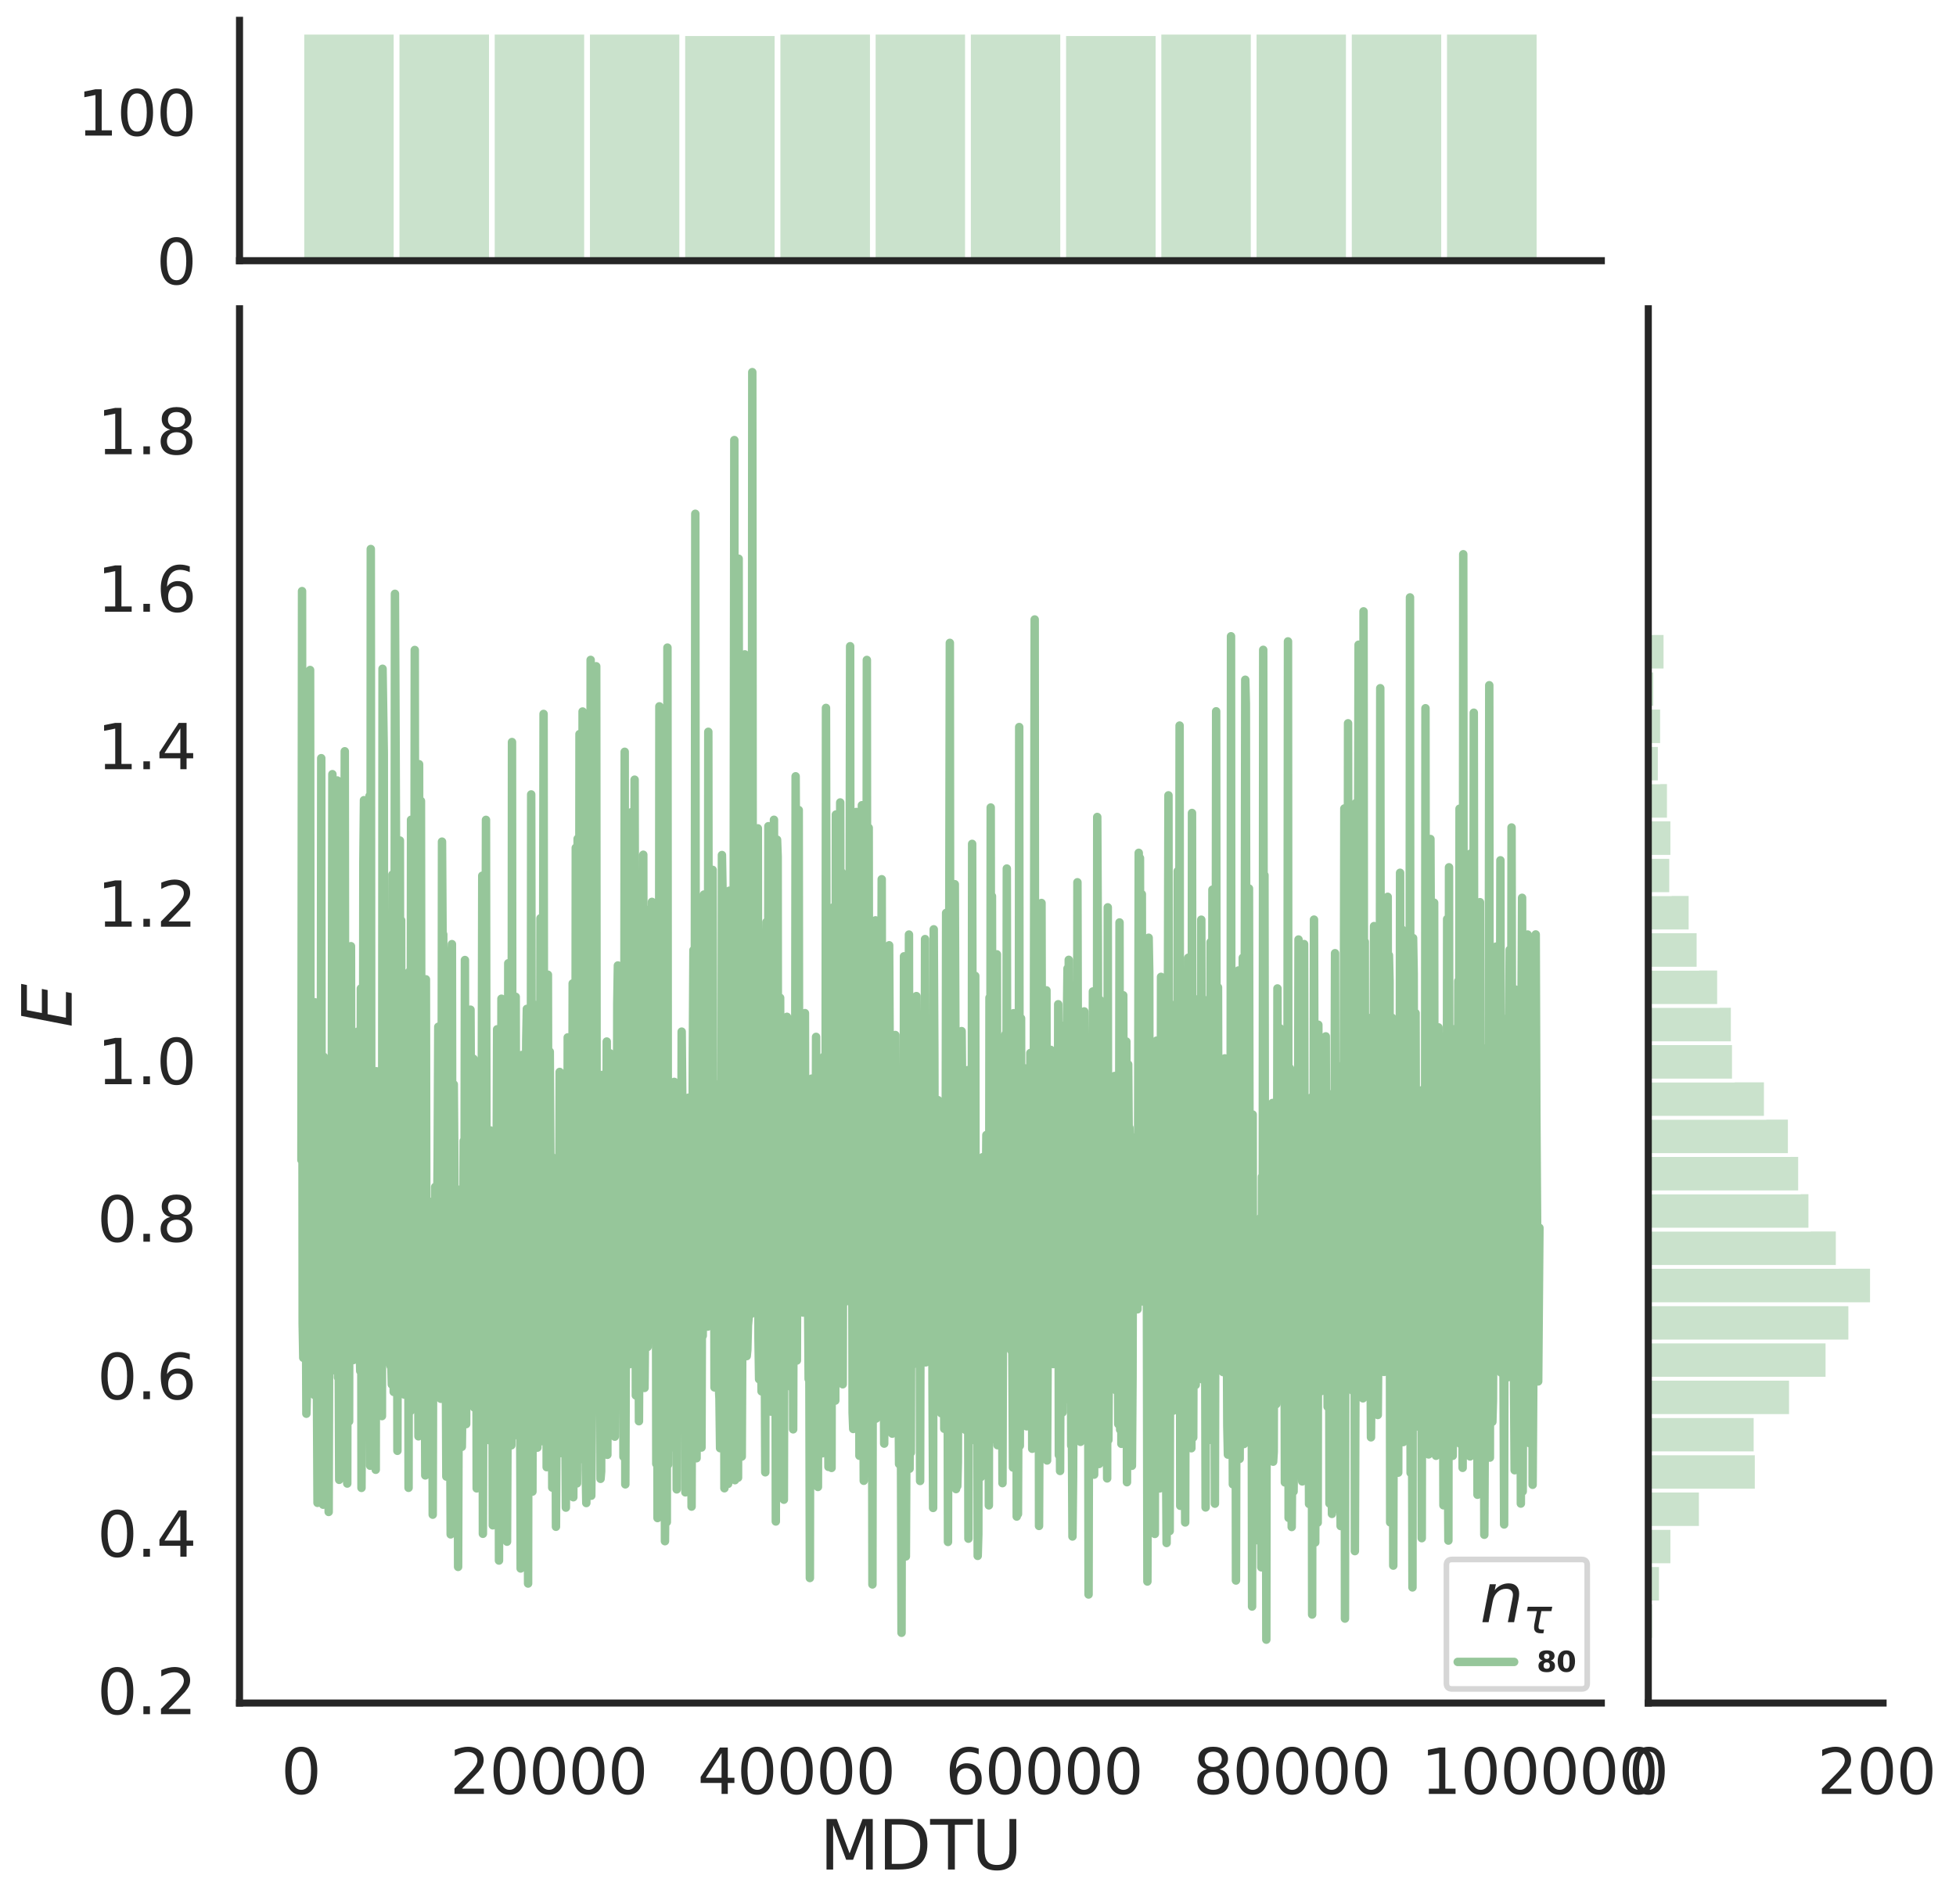 <?xml version="1.0" encoding="utf-8" standalone="no"?>
<!DOCTYPE svg PUBLIC "-//W3C//DTD SVG 1.1//EN"
  "http://www.w3.org/Graphics/SVG/1.1/DTD/svg11.dtd">
<svg height="675.079pt" version="1.1" viewBox="0 0 693.425 675.079" width="693.425pt" xmlns="http://www.w3.org/2000/svg" xmlns:xlink="http://www.w3.org/1999/xlink">
 <defs>
  <style type="text/css">*{stroke-linecap:butt;stroke-linejoin:round;}</style>
 </defs>
 <g id="figure_1">
  <g id="patch_1">
   <path d="M 0 675.079 
L 693.425 675.079 
L 693.425 0 
L 0 0 
z
" style="fill:#ffffff;"/>
  </g>
  <g id="axes_1">
   <g id="patch_2">
    <path d="M 84.914 603.86 
L 567.69 603.86 
L 567.69 109.485 
L 84.914 109.485 
z
" style="fill:none;"/>
   </g>
   <g id="matplotlib.axis_1">
    <g id="xtick_1">
     <g id="text_1">
      <!-- 0 -->
      <g style="fill:#262626;" transform="translate(99.64 636.077)scale(0.22 -0.22)">
       <defs>
        <path d="M 2034 4250 
Q 1547 4250 1301 3770 
Q 1056 3291 1056 2328 
Q 1056 1369 1301 889 
Q 1547 409 2034 409 
Q 2525 409 2770 889 
Q 3016 1369 3016 2328 
Q 3016 3291 2770 3770 
Q 2525 4250 2034 4250 
z
M 2034 4750 
Q 2819 4750 3233 4129 
Q 3647 3509 3647 2328 
Q 3647 1150 3233 529 
Q 2819 -91 2034 -91 
Q 1250 -91 836 529 
Q 422 1150 422 2328 
Q 422 3509 836 4129 
Q 1250 4750 2034 4750 
z
" id="DejaVuSans-30" transform="scale(0.016)"/>
       </defs>
       <use xlink:href="#DejaVuSans-30"/>
      </g>
     </g>
    </g>
    <g id="xtick_2">
     <g id="text_2">
      <!-- 20000 -->
      <g style="fill:#262626;" transform="translate(159.467 636.077)scale(0.22 -0.22)">
       <defs>
        <path d="M 1228 531 
L 3431 531 
L 3431 0 
L 469 0 
L 469 531 
Q 828 903 1448 1529 
Q 2069 2156 2228 2338 
Q 2531 2678 2651 2914 
Q 2772 3150 2772 3378 
Q 2772 3750 2511 3984 
Q 2250 4219 1831 4219 
Q 1534 4219 1204 4116 
Q 875 4013 500 3803 
L 500 4441 
Q 881 4594 1212 4672 
Q 1544 4750 1819 4750 
Q 2544 4750 2975 4387 
Q 3406 4025 3406 3419 
Q 3406 3131 3298 2873 
Q 3191 2616 2906 2266 
Q 2828 2175 2409 1742 
Q 1991 1309 1228 531 
z
" id="DejaVuSans-32" transform="scale(0.016)"/>
       </defs>
       <use xlink:href="#DejaVuSans-32"/>
       <use x="63.623" xlink:href="#DejaVuSans-30"/>
       <use x="127.246" xlink:href="#DejaVuSans-30"/>
       <use x="190.869" xlink:href="#DejaVuSans-30"/>
       <use x="254.492" xlink:href="#DejaVuSans-30"/>
      </g>
     </g>
    </g>
    <g id="xtick_3">
     <g id="text_3">
      <!-- 40000 -->
      <g style="fill:#262626;" transform="translate(247.288 636.077)scale(0.22 -0.22)">
       <defs>
        <path d="M 2419 4116 
L 825 1625 
L 2419 1625 
L 2419 4116 
z
M 2253 4666 
L 3047 4666 
L 3047 1625 
L 3713 1625 
L 3713 1100 
L 3047 1100 
L 3047 0 
L 2419 0 
L 2419 1100 
L 313 1100 
L 313 1709 
L 2253 4666 
z
" id="DejaVuSans-34" transform="scale(0.016)"/>
       </defs>
       <use xlink:href="#DejaVuSans-34"/>
       <use x="63.623" xlink:href="#DejaVuSans-30"/>
       <use x="127.246" xlink:href="#DejaVuSans-30"/>
       <use x="190.869" xlink:href="#DejaVuSans-30"/>
       <use x="254.492" xlink:href="#DejaVuSans-30"/>
      </g>
     </g>
    </g>
    <g id="xtick_4">
     <g id="text_4">
      <!-- 60000 -->
      <g style="fill:#262626;" transform="translate(335.109 636.077)scale(0.22 -0.22)">
       <defs>
        <path d="M 2113 2584 
Q 1688 2584 1439 2293 
Q 1191 2003 1191 1497 
Q 1191 994 1439 701 
Q 1688 409 2113 409 
Q 2538 409 2786 701 
Q 3034 994 3034 1497 
Q 3034 2003 2786 2293 
Q 2538 2584 2113 2584 
z
M 3366 4563 
L 3366 3988 
Q 3128 4100 2886 4159 
Q 2644 4219 2406 4219 
Q 1781 4219 1451 3797 
Q 1122 3375 1075 2522 
Q 1259 2794 1537 2939 
Q 1816 3084 2150 3084 
Q 2853 3084 3261 2657 
Q 3669 2231 3669 1497 
Q 3669 778 3244 343 
Q 2819 -91 2113 -91 
Q 1303 -91 875 529 
Q 447 1150 447 2328 
Q 447 3434 972 4092 
Q 1497 4750 2381 4750 
Q 2619 4750 2861 4703 
Q 3103 4656 3366 4563 
z
" id="DejaVuSans-36" transform="scale(0.016)"/>
       </defs>
       <use xlink:href="#DejaVuSans-36"/>
       <use x="63.623" xlink:href="#DejaVuSans-30"/>
       <use x="127.246" xlink:href="#DejaVuSans-30"/>
       <use x="190.869" xlink:href="#DejaVuSans-30"/>
       <use x="254.492" xlink:href="#DejaVuSans-30"/>
      </g>
     </g>
    </g>
    <g id="xtick_5">
     <g id="text_5">
      <!-- 80000 -->
      <g style="fill:#262626;" transform="translate(422.93 636.077)scale(0.22 -0.22)">
       <defs>
        <path d="M 2034 2216 
Q 1584 2216 1326 1975 
Q 1069 1734 1069 1313 
Q 1069 891 1326 650 
Q 1584 409 2034 409 
Q 2484 409 2743 651 
Q 3003 894 3003 1313 
Q 3003 1734 2745 1975 
Q 2488 2216 2034 2216 
z
M 1403 2484 
Q 997 2584 770 2862 
Q 544 3141 544 3541 
Q 544 4100 942 4425 
Q 1341 4750 2034 4750 
Q 2731 4750 3128 4425 
Q 3525 4100 3525 3541 
Q 3525 3141 3298 2862 
Q 3072 2584 2669 2484 
Q 3125 2378 3379 2068 
Q 3634 1759 3634 1313 
Q 3634 634 3220 271 
Q 2806 -91 2034 -91 
Q 1263 -91 848 271 
Q 434 634 434 1313 
Q 434 1759 690 2068 
Q 947 2378 1403 2484 
z
M 1172 3481 
Q 1172 3119 1398 2916 
Q 1625 2713 2034 2713 
Q 2441 2713 2670 2916 
Q 2900 3119 2900 3481 
Q 2900 3844 2670 4047 
Q 2441 4250 2034 4250 
Q 1625 4250 1398 4047 
Q 1172 3844 1172 3481 
z
" id="DejaVuSans-38" transform="scale(0.016)"/>
       </defs>
       <use xlink:href="#DejaVuSans-38"/>
       <use x="63.623" xlink:href="#DejaVuSans-30"/>
       <use x="127.246" xlink:href="#DejaVuSans-30"/>
       <use x="190.869" xlink:href="#DejaVuSans-30"/>
       <use x="254.492" xlink:href="#DejaVuSans-30"/>
      </g>
     </g>
    </g>
    <g id="xtick_6">
     <g id="text_6">
      <!-- 100000 -->
      <g style="fill:#262626;" transform="translate(503.753 636.077)scale(0.22 -0.22)">
       <defs>
        <path d="M 794 531 
L 1825 531 
L 1825 4091 
L 703 3866 
L 703 4441 
L 1819 4666 
L 2450 4666 
L 2450 531 
L 3481 531 
L 3481 0 
L 794 0 
L 794 531 
z
" id="DejaVuSans-31" transform="scale(0.016)"/>
       </defs>
       <use xlink:href="#DejaVuSans-31"/>
       <use x="63.623" xlink:href="#DejaVuSans-30"/>
       <use x="127.246" xlink:href="#DejaVuSans-30"/>
       <use x="190.869" xlink:href="#DejaVuSans-30"/>
       <use x="254.492" xlink:href="#DejaVuSans-30"/>
       <use x="318.115" xlink:href="#DejaVuSans-30"/>
      </g>
     </g>
    </g>
    <g id="text_7">
     <!-- MDTU -->
     <g style="fill:#262626;" transform="translate(290.596 662.888)scale(0.24 -0.24)">
      <defs>
       <path d="M 628 4666 
L 1569 4666 
L 2759 1491 
L 3956 4666 
L 4897 4666 
L 4897 0 
L 4281 0 
L 4281 4097 
L 3078 897 
L 2444 897 
L 1241 4097 
L 1241 0 
L 628 0 
L 628 4666 
z
" id="DejaVuSans-4d" transform="scale(0.016)"/>
       <path d="M 1259 4147 
L 1259 519 
L 2022 519 
Q 2988 519 3436 956 
Q 3884 1394 3884 2338 
Q 3884 3275 3436 3711 
Q 2988 4147 2022 4147 
L 1259 4147 
z
M 628 4666 
L 1925 4666 
Q 3281 4666 3915 4102 
Q 4550 3538 4550 2338 
Q 4550 1131 3912 565 
Q 3275 0 1925 0 
L 628 0 
L 628 4666 
z
" id="DejaVuSans-44" transform="scale(0.016)"/>
       <path d="M -19 4666 
L 3928 4666 
L 3928 4134 
L 2272 4134 
L 2272 0 
L 1638 0 
L 1638 4134 
L -19 4134 
L -19 4666 
z
" id="DejaVuSans-54" transform="scale(0.016)"/>
       <path d="M 556 4666 
L 1191 4666 
L 1191 1831 
Q 1191 1081 1462 751 
Q 1734 422 2344 422 
Q 2950 422 3222 751 
Q 3494 1081 3494 1831 
L 3494 4666 
L 4128 4666 
L 4128 1753 
Q 4128 841 3676 375 
Q 3225 -91 2344 -91 
Q 1459 -91 1007 375 
Q 556 841 556 1753 
L 556 4666 
z
" id="DejaVuSans-55" transform="scale(0.016)"/>
      </defs>
      <use xlink:href="#DejaVuSans-4d"/>
      <use x="86.279" xlink:href="#DejaVuSans-44"/>
      <use x="163.281" xlink:href="#DejaVuSans-54"/>
      <use x="224.365" xlink:href="#DejaVuSans-55"/>
     </g>
    </g>
   </g>
   <g id="matplotlib.axis_2">
    <g id="ytick_1">
     <g id="text_8">
      <!-- 0.2 -->
      <g style="fill:#262626;" transform="translate(34.428 607.809)scale(0.22 -0.22)">
       <defs>
        <path d="M 684 794 
L 1344 794 
L 1344 0 
L 684 0 
L 684 794 
z
" id="DejaVuSans-2e" transform="scale(0.016)"/>
       </defs>
       <use xlink:href="#DejaVuSans-30"/>
       <use x="63.623" xlink:href="#DejaVuSans-2e"/>
       <use x="95.41" xlink:href="#DejaVuSans-32"/>
      </g>
     </g>
    </g>
    <g id="ytick_2">
     <g id="text_9">
      <!-- 0.4 -->
      <g style="fill:#262626;" transform="translate(34.428 551.966)scale(0.22 -0.22)">
       <use xlink:href="#DejaVuSans-30"/>
       <use x="63.623" xlink:href="#DejaVuSans-2e"/>
       <use x="95.41" xlink:href="#DejaVuSans-34"/>
      </g>
     </g>
    </g>
    <g id="ytick_3">
     <g id="text_10">
      <!-- 0.6 -->
      <g style="fill:#262626;" transform="translate(34.428 496.122)scale(0.22 -0.22)">
       <use xlink:href="#DejaVuSans-30"/>
       <use x="63.623" xlink:href="#DejaVuSans-2e"/>
       <use x="95.41" xlink:href="#DejaVuSans-36"/>
      </g>
     </g>
    </g>
    <g id="ytick_4">
     <g id="text_11">
      <!-- 0.8 -->
      <g style="fill:#262626;" transform="translate(34.428 440.279)scale(0.22 -0.22)">
       <use xlink:href="#DejaVuSans-30"/>
       <use x="63.623" xlink:href="#DejaVuSans-2e"/>
       <use x="95.41" xlink:href="#DejaVuSans-38"/>
      </g>
     </g>
    </g>
    <g id="ytick_5">
     <g id="text_12">
      <!-- 1.0 -->
      <g style="fill:#262626;" transform="translate(34.428 384.435)scale(0.22 -0.22)">
       <use xlink:href="#DejaVuSans-31"/>
       <use x="63.623" xlink:href="#DejaVuSans-2e"/>
       <use x="95.41" xlink:href="#DejaVuSans-30"/>
      </g>
     </g>
    </g>
    <g id="ytick_6">
     <g id="text_13">
      <!-- 1.2 -->
      <g style="fill:#262626;" transform="translate(34.428 328.592)scale(0.22 -0.22)">
       <use xlink:href="#DejaVuSans-31"/>
       <use x="63.623" xlink:href="#DejaVuSans-2e"/>
       <use x="95.41" xlink:href="#DejaVuSans-32"/>
      </g>
     </g>
    </g>
    <g id="ytick_7">
     <g id="text_14">
      <!-- 1.4 -->
      <g style="fill:#262626;" transform="translate(34.428 272.749)scale(0.22 -0.22)">
       <use xlink:href="#DejaVuSans-31"/>
       <use x="63.623" xlink:href="#DejaVuSans-2e"/>
       <use x="95.41" xlink:href="#DejaVuSans-34"/>
      </g>
     </g>
    </g>
    <g id="ytick_8">
     <g id="text_15">
      <!-- 1.6 -->
      <g style="fill:#262626;" transform="translate(34.428 216.905)scale(0.22 -0.22)">
       <use xlink:href="#DejaVuSans-31"/>
       <use x="63.623" xlink:href="#DejaVuSans-2e"/>
       <use x="95.41" xlink:href="#DejaVuSans-36"/>
      </g>
     </g>
    </g>
    <g id="ytick_9">
     <g id="text_16">
      <!-- 1.8 -->
      <g style="fill:#262626;" transform="translate(34.428 161.062)scale(0.22 -0.22)">
       <use xlink:href="#DejaVuSans-31"/>
       <use x="63.623" xlink:href="#DejaVuSans-2e"/>
       <use x="95.41" xlink:href="#DejaVuSans-38"/>
      </g>
     </g>
    </g>
    <g id="text_17">
     <!-- $E$ -->
     <g style="fill:#262626;" transform="translate(25.436 364.352)rotate(-90)scale(0.24 -0.24)">
      <defs>
       <path d="M 1081 4666 
L 4031 4666 
L 3928 4134 
L 1606 4134 
L 1338 2753 
L 3566 2753 
L 3463 2222 
L 1234 2222 
L 909 531 
L 3284 531 
L 3181 0 
L 172 0 
L 1081 4666 
z
" id="DejaVuSans-Oblique-45" transform="scale(0.016)"/>
      </defs>
      <use transform="translate(0 0.094)" xlink:href="#DejaVuSans-Oblique-45"/>
     </g>
    </g>
   </g>
   <g id="line2d_1">
    <path clip-path="url(#pa2c7803354)" d="M 106.859 411.324 
L 107.078 209.59 
L 107.298 469.27 
L 107.517 481.454 
L 107.956 347.624 
L 108.176 427.495 
L 108.396 449.107 
L 108.615 501.277 
L 108.835 492.515 
L 109.054 378.622 
L 109.274 396.171 
L 109.493 460.122 
L 109.713 476.594 
L 109.932 237.571 
L 110.152 453.901 
L 110.372 391.469 
L 110.591 466.213 
L 110.811 398.204 
L 111.03 390.034 
L 111.25 393.435 
L 111.469 494.658 
L 111.689 355.403 
L 111.908 417.304 
L 112.128 370.781 
L 112.348 491.126 
L 112.567 532.882 
L 112.787 388.167 
L 113.006 444.576 
L 113.226 365.706 
L 113.445 445.635 
L 113.665 458.001 
L 113.884 268.837 
L 114.104 482.435 
L 114.324 441.751 
L 114.543 533.536 
L 114.763 374.69 
L 114.982 409.464 
L 115.202 471.678 
L 115.421 408.612 
L 115.641 407.874 
L 115.86 402.531 
L 116.08 525.3 
L 116.299 416.911 
L 116.519 536.101 
L 116.739 455.944 
L 116.958 441.643 
L 117.178 394.849 
L 117.397 439.141 
L 117.617 389.659 
L 117.836 274.503 
L 118.056 450.425 
L 118.275 340.726 
L 118.495 458.231 
L 118.715 483.163 
L 118.934 486.017 
L 119.154 393.074 
L 119.373 428.304 
L 119.593 276.745 
L 119.812 488.414 
L 120.032 471.828 
L 120.251 524.721 
L 120.471 437.447 
L 120.691 463.411 
L 120.91 506.877 
L 121.13 520.752 
L 121.349 418.406 
L 121.569 483.927 
L 121.788 469.9 
L 122.227 266.386 
L 122.447 462.282 
L 122.667 403.75 
L 122.886 434.245 
L 123.106 526.033 
L 123.325 350.626 
L 123.545 463.526 
L 123.764 503.999 
L 123.984 355.126 
L 124.203 408.834 
L 124.423 335.504 
L 124.643 461.116 
L 124.862 447.031 
L 125.082 415.703 
L 125.301 482.233 
L 125.521 376.754 
L 125.74 375.183 
L 125.96 453.988 
L 126.179 386.69 
L 126.399 459.581 
L 126.618 471.357 
L 126.838 365.787 
L 127.277 435.061 
L 127.497 477.875 
L 127.716 486.149 
L 127.936 350.486 
L 128.155 527.575 
L 128.375 471.971 
L 128.594 481.601 
L 128.814 305.859 
L 129.034 283.73 
L 129.253 458.609 
L 129.473 463.424 
L 129.692 445.698 
L 129.912 450.459 
L 130.131 378.562 
L 130.351 360.01 
L 130.57 477.341 
L 130.79 494.607 
L 131.01 282.194 
L 131.229 519.712 
L 131.449 194.67 
L 131.668 443.872 
L 131.888 459.907 
L 132.327 438.009 
L 132.546 486.796 
L 132.766 484.746 
L 132.986 456.952 
L 133.205 521.152 
L 133.425 379.841 
L 133.644 450.129 
L 133.864 452.803 
L 134.303 477.742 
L 134.522 473.79 
L 134.742 478.6 
L 134.962 472.911 
L 135.181 424.605 
L 135.401 502.117 
L 135.62 237.13 
L 136.059 266.905 
L 136.279 480.978 
L 136.498 475.629 
L 136.718 386.928 
L 136.937 453.097 
L 137.157 419.906 
L 137.377 478.147 
L 137.596 436.323 
L 137.816 471.857 
L 138.035 443.705 
L 138.255 483.12 
L 138.474 484.407 
L 138.694 482.313 
L 138.913 490.917 
L 139.133 310.098 
L 139.353 325.655 
L 139.572 493.545 
L 139.792 472.106 
L 140.011 210.553 
L 140.67 364.623 
L 140.889 514.426 
L 141.109 401.801 
L 141.329 461.357 
L 141.768 298.033 
L 141.987 472.181 
L 142.207 326.305 
L 142.426 450.439 
L 142.646 454.987 
L 142.865 481.837 
L 143.085 371.3 
L 143.305 494.48 
L 143.524 386.997 
L 143.963 425.076 
L 144.183 467.801 
L 144.402 478.968 
L 144.622 359.077 
L 144.841 527.545 
L 145.061 344.588 
L 145.281 465.257 
L 145.5 500.341 
L 145.72 290.683 
L 145.939 452.056 
L 146.159 465.992 
L 146.378 348.128 
L 146.817 450.27 
L 147.037 230.467 
L 147.256 402.224 
L 147.476 441.063 
L 147.696 415.167 
L 147.915 471.059 
L 148.135 448.149 
L 148.354 509.29 
L 148.574 270.975 
L 148.793 444.742 
L 149.013 485.593 
L 149.232 284.006 
L 149.452 432.09 
L 149.672 433.212 
L 149.891 357.464 
L 150.111 451.938 
L 150.33 481.577 
L 150.55 468.184 
L 150.769 523.152 
L 150.989 347.245 
L 151.208 477.08 
L 151.428 483.427 
L 151.648 456.656 
L 151.867 462.932 
L 152.087 482.305 
L 152.306 521.022 
L 152.526 486.948 
L 152.745 426.173 
L 152.965 460.112 
L 153.184 440.973 
L 153.404 537.074 
L 153.624 452.318 
L 153.843 440.859 
L 154.063 493.87 
L 154.282 420.838 
L 154.721 492.647 
L 154.941 436.051 
L 155.16 410.052 
L 155.38 364.067 
L 155.6 392.433 
L 155.819 456.203 
L 156.039 364.261 
L 156.258 495.983 
L 156.478 456.946 
L 156.697 298.426 
L 156.917 334.258 
L 157.136 331.317 
L 157.356 404.322 
L 157.575 405.068 
L 157.795 493.808 
L 158.015 478.143 
L 158.234 523.555 
L 158.454 460.809 
L 158.673 492.634 
L 158.893 360.528 
L 159.112 473.45 
L 159.332 448.82 
L 159.771 544.062 
L 159.991 339.987 
L 160.21 334.77 
L 160.43 491.942 
L 160.649 509.078 
L 160.869 384.496 
L 161.088 415.053 
L 161.308 467.546 
L 161.527 442.292 
L 161.747 444.534 
L 161.967 439.169 
L 162.186 437.819 
L 162.406 555.585 
L 162.845 421.856 
L 163.064 430.813 
L 163.284 464.717 
L 163.503 429.833 
L 163.723 513.027 
L 163.943 495.401 
L 164.162 465.473 
L 164.382 404.543 
L 164.601 473.84 
L 164.821 340.405 
L 165.04 477.177 
L 165.26 504.966 
L 165.479 402.047 
L 165.699 463.05 
L 165.919 406.008 
L 166.138 497.931 
L 166.358 416.463 
L 166.577 447.595 
L 166.797 358.011 
L 167.016 403.573 
L 167.236 412.241 
L 167.455 460.479 
L 167.675 456.022 
L 167.894 375.438 
L 168.114 499.084 
L 168.334 433.636 
L 168.553 406.689 
L 168.773 406.05 
L 168.992 527.747 
L 169.212 527.197 
L 169.431 443.025 
L 169.651 469.626 
L 169.87 473.168 
L 170.09 454.9 
L 170.31 380.381 
L 170.529 507.125 
L 170.968 310.518 
L 171.188 543.848 
L 171.407 466.961 
L 171.627 451.859 
L 171.846 465.24 
L 172.286 290.705 
L 172.505 446.239 
L 172.725 493.275 
L 172.944 441.471 
L 173.383 510.65 
L 173.603 489.747 
L 173.822 400.834 
L 174.042 493.582 
L 174.262 435.137 
L 174.481 434.584 
L 174.701 540.843 
L 174.92 493.005 
L 175.14 518.624 
L 175.359 496.145 
L 175.579 406.002 
L 175.798 487.442 
L 176.238 364.975 
L 176.457 478.338 
L 176.677 419.912 
L 176.896 553.339 
L 177.335 412.512 
L 177.555 475.505 
L 177.774 354.126 
L 177.994 356.178 
L 178.213 538.405 
L 178.433 473.648 
L 178.653 497.44 
L 178.872 418.788 
L 179.092 443.651 
L 179.311 438.675 
L 179.531 413.135 
L 179.75 546.646 
L 179.97 497.257 
L 180.189 341.556 
L 180.409 473.009 
L 180.629 472.553 
L 180.848 471.015 
L 181.068 350.814 
L 181.287 512.475 
L 181.507 263.114 
L 181.726 509.397 
L 182.165 394.206 
L 182.385 484.73 
L 182.824 353.449 
L 183.044 456.789 
L 183.263 413.031 
L 183.483 417.032 
L 183.702 459.166 
L 183.922 425.105 
L 184.141 410.158 
L 184.581 556.154 
L 185.02 374.075 
L 185.239 407.315 
L 185.459 494.276 
L 185.678 481.575 
L 186.117 417.214 
L 186.337 407.091 
L 186.557 369.064 
L 186.776 357.731 
L 186.996 435.783 
L 187.215 561.489 
L 187.435 414.273 
L 187.654 412.795 
L 187.874 403.381 
L 188.093 488.569 
L 188.313 281.689 
L 188.752 528.897 
L 189.191 356.116 
L 189.411 382.137 
L 189.63 500.827 
L 189.85 436.223 
L 190.069 498.713 
L 190.289 472.228 
L 190.508 513.305 
L 190.728 398.512 
L 190.948 469.653 
L 191.167 443.074 
L 191.387 463.073 
L 191.606 325.594 
L 191.826 511.04 
L 192.045 489.538 
L 192.484 375.627 
L 192.704 253.141 
L 192.924 446.554 
L 193.143 461.481 
L 193.363 391.268 
L 193.582 360.224 
L 193.802 520.223 
L 194.241 345.615 
L 194.46 457.93 
L 194.68 447.856 
L 194.9 372.897 
L 195.119 412.279 
L 195.339 501.19 
L 195.558 410.112 
L 195.778 527.477 
L 196.217 451.543 
L 196.436 453.046 
L 196.656 498.588 
L 196.876 467.866 
L 197.095 541.355 
L 197.315 500.873 
L 197.534 416.932 
L 197.754 511.357 
L 197.973 435.4 
L 198.193 453.308 
L 198.412 380.094 
L 198.632 492.104 
L 198.851 515.233 
L 199.071 418.862 
L 199.291 406.927 
L 199.51 463.191 
L 199.73 410.988 
L 199.949 447.82 
L 200.169 387.79 
L 200.388 500.441 
L 200.608 534.571 
L 200.827 380.256 
L 201.047 488.871 
L 201.267 367.836 
L 201.486 455.482 
L 201.706 465.997 
L 201.925 407.567 
L 202.364 457.716 
L 202.584 439.838 
L 202.803 466.039 
L 203.023 348.708 
L 203.243 530.891 
L 203.462 443.254 
L 203.682 430.163 
L 203.901 510.575 
L 204.121 300.597 
L 204.34 343.402 
L 204.56 525.972 
L 204.779 297.396 
L 204.999 472.618 
L 205.219 449.735 
L 205.438 260.292 
L 205.658 474.344 
L 205.877 394.304 
L 206.097 429.488 
L 206.316 504.026 
L 206.536 252.285 
L 206.975 487.646 
L 207.195 517.836 
L 207.414 428.842 
L 207.634 520.967 
L 207.853 532.95 
L 208.292 277.372 
L 208.512 501.862 
L 208.731 457.303 
L 208.951 519.111 
L 209.17 501.596 
L 209.39 233.984 
L 209.61 530.354 
L 210.268 450.42 
L 210.488 320.699 
L 210.707 466.231 
L 210.927 424.428 
L 211.146 420.862 
L 211.366 236.245 
L 211.586 480.479 
L 211.805 413.461 
L 212.025 423.37 
L 212.244 438.702 
L 212.464 413.617 
L 212.683 433.929 
L 212.903 524.361 
L 213.122 521.674 
L 213.342 381.157 
L 213.562 463.823 
L 213.781 467.358 
L 214.001 437.402 
L 214.22 486.866 
L 214.44 464.59 
L 214.659 427.233 
L 214.879 463.352 
L 215.098 369.306 
L 215.318 515.846 
L 215.538 379.234 
L 215.757 451.188 
L 215.977 444.408 
L 216.196 373.451 
L 216.416 493.224 
L 216.635 391.322 
L 216.855 441.167 
L 217.074 423.289 
L 217.294 445.464 
L 217.514 427.955 
L 217.733 400.309 
L 217.953 509.411 
L 218.172 412.558 
L 218.392 429.591 
L 218.611 463.96 
L 218.831 355.883 
L 219.05 342.34 
L 219.27 448.45 
L 219.489 491.494 
L 219.709 454.743 
L 219.929 470.682 
L 220.148 417.345 
L 220.368 488.787 
L 220.587 451.63 
L 220.807 446.429 
L 221.026 516.531 
L 221.246 445.414 
L 221.465 266.573 
L 221.685 526.321 
L 221.905 467.994 
L 222.124 377.839 
L 222.344 362.191 
L 222.563 482.196 
L 222.783 440.467 
L 223.002 483.75 
L 223.222 483.697 
L 223.441 418.461 
L 223.661 398.589 
L 223.881 287.955 
L 224.1 442.677 
L 224.32 477.57 
L 224.539 341.667 
L 224.759 442.438 
L 224.978 276.454 
L 225.417 494.798 
L 225.637 482.79 
L 225.857 338.531 
L 226.076 456.278 
L 226.296 441.532 
L 226.515 503.933 
L 226.954 422.581 
L 227.174 462.441 
L 227.393 463.081 
L 227.613 462.193 
L 227.833 430.917 
L 228.052 303.074 
L 228.272 456.598 
L 228.491 492.129 
L 228.711 468.178 
L 228.93 398.288 
L 229.15 428.355 
L 229.369 400.741 
L 229.589 477.618 
L 229.808 416.326 
L 230.028 451.133 
L 230.248 416.122 
L 230.467 322.395 
L 230.687 335.64 
L 230.906 474.996 
L 231.126 319.788 
L 231.345 418.155 
L 231.565 448.023 
L 232.004 404.449 
L 232.224 438.469 
L 232.443 370.945 
L 232.663 519.037 
L 232.882 327.962 
L 233.102 538.27 
L 233.321 455.169 
L 233.541 471.447 
L 233.76 250.457 
L 233.98 465.601 
L 234.2 444.751 
L 234.419 436.881 
L 234.639 465.5 
L 234.858 463.169 
L 235.078 394.292 
L 235.297 452.965 
L 235.517 444.343 
L 235.736 546.47 
L 235.956 522.85 
L 236.176 480.466 
L 236.395 539.715 
L 236.615 229.621 
L 236.834 519.363 
L 237.054 397.562 
L 237.273 409.684 
L 237.493 463.176 
L 237.712 437.303 
L 238.151 513.18 
L 238.371 506.857 
L 238.591 401.108 
L 238.81 457.661 
L 239.03 383.618 
L 239.688 452.055 
L 239.908 528.099 
L 240.127 412.236 
L 240.347 475.843 
L 240.567 457.729 
L 240.786 479.476 
L 241.225 424.684 
L 241.445 451.694 
L 241.664 365.794 
L 241.884 390.837 
L 242.103 435.264 
L 242.323 428.357 
L 242.543 429.506 
L 242.762 400.283 
L 242.982 529.152 
L 243.201 467.02 
L 243.421 453.922 
L 243.64 421.499 
L 243.86 427.639 
L 244.079 389.212 
L 244.299 524.092 
L 244.519 497.644 
L 244.738 393.449 
L 245.177 534.211 
L 245.616 373.817 
L 245.836 336.882 
L 246.055 425.288 
L 246.275 403.094 
L 246.495 182.176 
L 246.714 462.019 
L 246.934 517.059 
L 247.153 466.213 
L 247.373 500.348 
L 247.592 446.586 
L 247.812 466.157 
L 248.031 460.294 
L 248.251 490.116 
L 248.47 451.791 
L 248.69 513.266 
L 248.91 438.886 
L 249.129 473.627 
L 249.349 319.42 
L 249.568 317.189 
L 249.788 465.504 
L 250.007 338.441 
L 250.227 450.8 
L 250.446 455.314 
L 250.666 414.504 
L 250.886 470.381 
L 251.105 259.481 
L 251.325 452.348 
L 251.544 373.806 
L 251.764 371.787 
L 251.983 460.427 
L 252.203 468.84 
L 252.422 413.24 
L 252.642 308.44 
L 252.862 417.331 
L 253.081 383.911 
L 253.301 491.954 
L 253.52 429.208 
L 253.74 451.189 
L 254.179 458.974 
L 254.618 491.062 
L 254.838 491.825 
L 255.057 495.92 
L 255.277 513.488 
L 255.496 398.564 
L 255.716 471.884 
L 255.935 303.178 
L 256.155 316.051 
L 256.374 460.821 
L 256.594 351.762 
L 256.814 527.703 
L 257.033 439.176 
L 257.253 489.917 
L 257.472 438.039 
L 257.692 425.266 
L 257.911 434.972 
L 258.131 526.157 
L 258.35 511.329 
L 258.57 315.826 
L 258.789 324.62 
L 259.229 470.93 
L 259.448 403.463 
L 259.668 401.867 
L 259.887 477.576 
L 260.326 156.039 
L 260.546 524.843 
L 260.985 380.416 
L 261.205 468.297 
L 261.424 381.425 
L 261.644 523.965 
L 261.863 198.115 
L 262.083 364.643 
L 262.302 370.164 
L 262.522 445.569 
L 262.741 383.76 
L 262.961 516.484 
L 263.62 373.031 
L 263.839 466.364 
L 264.059 232.025 
L 264.717 480.844 
L 264.937 478.682 
L 265.157 469.933 
L 265.376 467.581 
L 265.596 461.844 
L 266.035 419.3 
L 266.254 465.94 
L 266.474 435.936 
L 266.693 131.956 
L 266.913 392.18 
L 267.133 407.899 
L 267.352 441.69 
L 267.572 392.508 
L 268.011 465.58 
L 268.23 392.521 
L 268.45 406.074 
L 268.669 293.716 
L 268.889 474.482 
L 269.108 489.044 
L 269.328 486.673 
L 269.548 359.755 
L 269.767 474.977 
L 269.987 493.351 
L 270.206 456.236 
L 270.426 364.89 
L 270.645 417.044 
L 270.865 344.291 
L 271.084 469.603 
L 271.304 522.045 
L 271.524 345.747 
L 271.743 326.909 
L 272.182 494.393 
L 272.402 292.955 
L 272.621 401.629 
L 272.841 327.253 
L 273.06 460.836 
L 273.28 500.52 
L 273.5 436.149 
L 273.719 432.712 
L 273.939 455.027 
L 274.158 408.092 
L 274.378 290.673 
L 274.597 392.523 
L 274.817 386.785 
L 275.036 539.487 
L 275.476 297.734 
L 275.695 303.793 
L 275.915 504.07 
L 276.134 466.076 
L 276.354 452.644 
L 276.573 353.806 
L 276.793 484.334 
L 277.012 504.354 
L 277.232 410.86 
L 277.671 480.101 
L 277.891 531.761 
L 278.11 432.107 
L 278.33 470.834 
L 278.549 415.91 
L 278.769 401.301 
L 278.988 360.549 
L 279.208 436.614 
L 279.427 372.672 
L 279.647 411.488 
L 279.867 375.644 
L 280.086 417.352 
L 280.306 362.564 
L 280.525 372.706 
L 280.745 492.034 
L 280.964 406.13 
L 281.184 506.814 
L 281.403 428.161 
L 281.623 432.061 
L 281.843 438.301 
L 282.062 275.26 
L 282.282 327.705 
L 282.501 482.412 
L 283.16 287.215 
L 283.379 452.307 
L 283.819 442.341 
L 284.038 381.451 
L 284.258 437.482 
L 284.477 411.631 
L 284.697 465.419 
L 284.916 396.959 
L 285.136 444.442 
L 285.355 359.236 
L 285.575 464.113 
L 285.795 444.538 
L 286.014 405.131 
L 286.234 456.345 
L 286.453 456.686 
L 286.673 488.984 
L 286.892 470.137 
L 287.112 559.53 
L 287.331 410.892 
L 287.551 471.99 
L 287.771 382.447 
L 288.21 501.489 
L 288.649 408.645 
L 288.868 422.506 
L 289.088 465.529 
L 289.307 367.651 
L 289.746 499.304 
L 289.966 527.245 
L 290.186 412.692 
L 290.625 476.089 
L 290.844 478.466 
L 291.064 484.711 
L 291.283 425.289 
L 291.503 515.311 
L 291.722 512.37 
L 292.162 374.559 
L 292.381 512.319 
L 292.601 483.133 
L 292.82 251.011 
L 293.259 482.036 
L 293.479 483.489 
L 293.698 520.124 
L 293.918 493.671 
L 294.138 409.147 
L 294.357 507.746 
L 294.796 520.494 
L 295.016 362.072 
L 295.235 473.847 
L 295.455 321.687 
L 296.114 496.627 
L 296.333 288.818 
L 296.553 404.444 
L 296.772 393.345 
L 296.992 403.291 
L 297.431 302.287 
L 297.65 414.757 
L 297.87 284.528 
L 298.09 480.952 
L 298.309 309.22 
L 298.529 347.248 
L 298.748 490.836 
L 298.968 401.691 
L 299.187 432.884 
L 299.407 365.086 
L 299.626 460.253 
L 299.846 417.762 
L 300.065 461.39 
L 300.285 330.718 
L 300.505 433.769 
L 300.724 357.443 
L 300.944 456.622 
L 301.383 229.139 
L 301.602 452.261 
L 301.822 351.548 
L 302.041 401.777 
L 302.261 500.89 
L 302.481 506.692 
L 302.7 317.315 
L 302.92 426.565 
L 303.139 393.034 
L 303.359 498.111 
L 303.578 287.915 
L 303.798 432.576 
L 304.237 444.033 
L 304.457 403.977 
L 304.676 516.178 
L 304.896 419.612 
L 305.115 493.664 
L 305.335 450.16 
L 305.554 285.517 
L 305.774 411.213 
L 306.213 525.054 
L 306.433 427.982 
L 306.652 431.179 
L 306.872 494.314 
L 307.091 459.431 
L 307.311 233.999 
L 307.53 492.076 
L 307.75 438.244 
L 307.969 293.517 
L 308.189 445.316 
L 308.409 409.748 
L 308.848 522.82 
L 309.067 434.751 
L 309.287 561.808 
L 309.506 395.475 
L 309.726 493.842 
L 309.945 346.669 
L 310.165 350.327 
L 310.384 326.335 
L 310.604 502.997 
L 310.824 455.371 
L 311.043 486.397 
L 311.263 484.449 
L 311.482 367.746 
L 311.702 376.138 
L 312.141 441.376 
L 312.58 311.758 
L 312.8 485.13 
L 313.019 345.932 
L 313.239 473.654 
L 313.458 511.875 
L 313.678 452.966 
L 313.897 446.648 
L 314.117 481.739 
L 314.336 402.573 
L 314.556 435.864 
L 314.776 440.584 
L 314.995 487.537 
L 315.215 335.176 
L 315.434 377.952 
L 315.654 471.13 
L 315.873 398.864 
L 316.093 473.118 
L 316.312 508.344 
L 316.532 468.601 
L 316.752 453.515 
L 316.971 451.229 
L 317.191 457.482 
L 317.41 367 
L 317.63 461.302 
L 317.849 452.063 
L 318.288 480.983 
L 318.508 484.995 
L 318.728 519.105 
L 318.947 433.396 
L 319.167 434.727 
L 319.606 578.954 
L 319.825 451.416 
L 320.045 541.605 
L 320.264 511.857 
L 320.484 339.085 
L 320.923 481.585 
L 321.143 551.876 
L 321.362 505.53 
L 321.582 501.617 
L 321.801 353.579 
L 322.021 467.519 
L 322.24 331.376 
L 322.46 520.788 
L 322.679 398.937 
L 322.899 515.102 
L 323.119 433.452 
L 323.338 484.12 
L 323.558 478.036 
L 323.997 444.014 
L 324.216 449.097 
L 324.436 463.972 
L 324.655 427.059 
L 324.875 353.193 
L 325.314 445.483 
L 325.534 371.998 
L 325.753 389.763 
L 325.973 428.429 
L 326.192 525.123 
L 326.412 424.136 
L 326.631 383.027 
L 326.851 390.613 
L 327.071 476.3 
L 327.29 379.895 
L 327.51 367.269 
L 327.729 447.671 
L 327.949 332.981 
L 328.168 483.075 
L 328.388 362.274 
L 328.607 471.946 
L 328.827 457.978 
L 329.047 397.504 
L 329.266 424.487 
L 329.486 374.198 
L 329.705 462.389 
L 329.925 449.434 
L 330.364 384.664 
L 330.583 490.746 
L 330.803 534.687 
L 331.022 329.521 
L 331.242 373.443 
L 331.462 466.222 
L 331.681 492.991 
L 331.901 462.398 
L 332.12 398.213 
L 332.34 500.358 
L 332.559 390.089 
L 332.779 430.649 
L 332.998 400.822 
L 333.218 433.992 
L 333.438 434.259 
L 333.657 501.098 
L 333.877 422.681 
L 334.096 448.569 
L 334.316 409.355 
L 334.755 506.63 
L 334.974 391.043 
L 335.194 446.401 
L 335.414 323.709 
L 335.633 403.13 
L 335.853 429.867 
L 336.072 546.738 
L 336.731 227.952 
L 336.95 464.68 
L 337.17 504.781 
L 337.609 376.024 
L 337.829 493.972 
L 338.048 392.771 
L 338.268 456.049 
L 338.487 313.518 
L 338.707 367.556 
L 338.926 528.002 
L 339.146 458.901 
L 339.366 526.95 
L 339.585 518.407 
L 339.805 425.186 
L 340.024 459.014 
L 340.244 442.931 
L 340.463 454.716 
L 340.683 455.537 
L 340.902 365.612 
L 341.122 389.729 
L 341.341 396.183 
L 341.561 411.258 
L 341.781 439.839 
L 342 405.872 
L 342.22 506.985 
L 342.439 434.272 
L 342.659 444.485 
L 342.878 424.174 
L 343.098 379.446 
L 343.317 545.583 
L 343.537 451.253 
L 343.757 481.806 
L 343.976 455.139 
L 344.196 450.804 
L 344.415 483.392 
L 344.635 299.218 
L 344.854 413.507 
L 345.074 347.512 
L 345.293 409.61 
L 345.513 400.854 
L 345.733 346.018 
L 345.952 510.944 
L 346.172 423.592 
L 346.391 440.656 
L 346.611 551.681 
L 346.83 543.892 
L 347.05 436.157 
L 347.489 476.369 
L 347.709 523.765 
L 347.928 503.872 
L 348.148 501.501 
L 348.367 410.308 
L 348.587 423.744 
L 348.806 516.823 
L 349.026 511.209 
L 349.245 419.557 
L 349.465 428.716 
L 349.685 402.45 
L 350.124 495.003 
L 350.343 434.791 
L 350.563 533.776 
L 350.782 353.767 
L 351.002 469.521 
L 351.221 286.325 
L 351.441 490.794 
L 351.66 317.768 
L 351.88 454.128 
L 352.1 412.398 
L 352.319 510.309 
L 352.758 346.193 
L 352.978 449.843 
L 353.417 338.388 
L 353.636 512.443 
L 353.856 512.104 
L 354.076 508.115 
L 354.295 486.943 
L 354.515 486.452 
L 354.734 405.876 
L 354.954 394.634 
L 355.393 525.893 
L 355.832 367.732 
L 356.052 440.316 
L 356.271 465.431 
L 356.491 366.657 
L 356.71 450.596 
L 356.93 307.965 
L 357.149 456.179 
L 357.369 428.003 
L 357.588 380.155 
L 357.808 466.88 
L 358.028 393.194 
L 358.247 389.307 
L 358.467 478.815 
L 358.686 444.177 
L 359.125 520.373 
L 359.345 359.258 
L 359.564 469.923 
L 359.784 519.158 
L 360.003 465.023 
L 360.223 365.695 
L 360.443 537.735 
L 360.662 527.657 
L 360.882 536.841 
L 361.101 482.229 
L 361.321 257.795 
L 361.54 512.65 
L 361.76 390.73 
L 361.979 361.073 
L 362.199 502.233 
L 362.419 445.735 
L 362.638 474.188 
L 362.858 446.622 
L 363.077 387.498 
L 363.297 378.808 
L 363.516 453.19 
L 363.736 426.372 
L 363.955 505.747 
L 364.175 393.628 
L 364.395 444.463 
L 364.614 394.366 
L 365.053 483.003 
L 365.273 373.368 
L 365.492 489.326 
L 365.712 401.206 
L 365.931 513.701 
L 366.371 457.06 
L 366.81 219.652 
L 367.029 483.592 
L 367.249 487.341 
L 367.468 369.618 
L 367.688 373.675 
L 367.907 433.226 
L 368.127 335.625 
L 368.347 541.062 
L 368.566 493.028 
L 368.786 393.972 
L 369.005 487.262 
L 369.225 320.182 
L 369.664 512.653 
L 369.883 422.181 
L 370.103 474.89 
L 370.322 487.021 
L 370.542 381.271 
L 370.762 461.58 
L 370.981 351.165 
L 371.201 517.858 
L 371.42 478.403 
L 371.64 401.851 
L 371.859 423.361 
L 372.079 407.795 
L 372.298 475.821 
L 372.518 372.258 
L 372.738 395.679 
L 372.957 438.675 
L 373.177 429.955 
L 373.396 483.668 
L 373.616 478.946 
L 373.835 405.276 
L 374.055 423.896 
L 374.274 398.076 
L 374.494 406.011 
L 374.714 433.221 
L 374.933 479.79 
L 375.153 356.084 
L 375.372 515.931 
L 375.592 408.25 
L 375.811 521.572 
L 376.25 385.822 
L 376.47 494.15 
L 376.69 500.828 
L 376.909 409.729 
L 377.129 488.961 
L 377.348 416.932 
L 377.568 486.02 
L 377.787 363.275 
L 378.007 496.117 
L 378.226 361.889 
L 378.446 343.388 
L 378.666 465.501 
L 378.885 340.337 
L 379.105 468.68 
L 379.324 361.493 
L 379.763 512.591 
L 379.983 505.364 
L 380.202 544.812 
L 380.422 524.262 
L 380.641 468.834 
L 380.861 486.67 
L 381.081 349.4 
L 381.52 464.837 
L 381.739 465.853 
L 381.959 312.837 
L 382.398 480.087 
L 382.617 371.953 
L 383.057 511.246 
L 383.276 428.055 
L 383.496 472.765 
L 383.715 409.115 
L 383.935 401.516 
L 384.154 439.915 
L 384.374 358.624 
L 384.593 402.349 
L 384.813 478.648 
L 385.033 436.767 
L 385.252 475.511 
L 385.691 426.85 
L 385.911 565.374 
L 386.35 371.356 
L 386.569 513.441 
L 386.789 381.75 
L 387.009 485.508 
L 387.228 446.187 
L 387.448 351.547 
L 387.667 391.443 
L 387.887 522.874 
L 388.106 399.427 
L 388.326 403.744 
L 388.765 510.943 
L 388.985 289.68 
L 389.204 335 
L 389.643 519.102 
L 389.863 354.503 
L 390.302 449.342 
L 390.521 448.322 
L 390.741 424.361 
L 390.96 435.213 
L 391.18 391.48 
L 391.4 495.746 
L 391.619 512.843 
L 391.839 356.613 
L 392.058 383.665 
L 392.497 524.21 
L 392.717 321.722 
L 392.936 510.622 
L 393.156 475.658 
L 393.376 482.717 
L 393.595 398.048 
L 393.815 426.089 
L 394.034 486.883 
L 394.254 436.569 
L 394.473 465.985 
L 394.693 462.97 
L 394.912 480.46 
L 395.132 381.527 
L 395.352 413.841 
L 395.571 492.936 
L 395.791 403.515 
L 396.01 402.402 
L 396.449 504.967 
L 396.669 451.423 
L 396.888 327.081 
L 397.108 506.952 
L 397.328 371.726 
L 397.547 511.947 
L 397.767 409.335 
L 397.986 474.846 
L 398.206 352.901 
L 398.425 439.106 
L 398.645 473.694 
L 398.864 449.936 
L 399.084 485.709 
L 399.304 369.295 
L 399.523 525.561 
L 399.743 384.846 
L 399.962 377.421 
L 400.182 407.809 
L 400.401 399.902 
L 400.621 409.752 
L 400.84 510.1 
L 401.06 493.385 
L 401.279 519.743 
L 401.499 488.452 
L 401.719 403.37 
L 401.938 448.632 
L 402.158 442.126 
L 402.377 461.869 
L 402.816 424.703 
L 403.036 414.864 
L 403.255 464.261 
L 403.475 408.288 
L 403.695 302.392 
L 403.914 324.352 
L 404.134 304.237 
L 404.353 447.38 
L 404.573 396.93 
L 404.792 317.048 
L 405.012 461.48 
L 405.231 416.98 
L 405.451 437.088 
L 405.89 390.096 
L 406.11 448.765 
L 406.329 416.597 
L 406.549 434.042 
L 406.768 560.77 
L 406.988 477.08 
L 407.207 332.498 
L 407.427 344.796 
L 407.647 505.52 
L 408.086 427.523 
L 408.305 519.381 
L 408.525 528.973 
L 408.744 516.862 
L 408.964 484.787 
L 409.183 383.614 
L 409.403 543.895 
L 409.623 385.496 
L 409.842 437.921 
L 410.062 368.976 
L 410.281 488.164 
L 410.501 395.456 
L 410.72 385.595 
L 410.94 494.656 
L 411.159 527.762 
L 411.379 500.941 
L 411.598 346.377 
L 411.818 364.789 
L 412.038 411.75 
L 412.257 513.277 
L 412.696 396.113 
L 412.916 367.912 
L 413.135 475.413 
L 413.574 547.117 
L 414.014 366.389 
L 414.233 282.012 
L 414.453 515.986 
L 414.672 542.88 
L 414.892 436.151 
L 415.111 462.312 
L 415.331 377.808 
L 415.99 500.179 
L 416.209 486.488 
L 416.429 448.903 
L 416.648 371.442 
L 416.868 356.009 
L 417.087 457.449 
L 417.307 434.442 
L 417.526 308.863 
L 417.746 318.395 
L 417.966 421.908 
L 418.185 257.275 
L 418.405 533.92 
L 418.624 476.168 
L 418.844 465.933 
L 419.063 426.896 
L 419.283 527.223 
L 419.502 348.234 
L 419.722 440.275 
L 419.942 470.433 
L 420.161 539.827 
L 420.6 353.463 
L 420.82 393.026 
L 421.039 505.542 
L 421.259 339.595 
L 421.698 491.142 
L 421.917 386.253 
L 422.357 513.514 
L 422.576 288.265 
L 422.796 462.551 
L 423.015 509.694 
L 423.235 436.828 
L 423.454 464.433 
L 423.674 418.093 
L 423.893 491.072 
L 424.113 467.372 
L 424.333 354.384 
L 424.552 475.716 
L 424.991 448.948 
L 425.211 445.674 
L 425.43 448.93 
L 425.65 464.755 
L 425.869 326.103 
L 426.309 489.138 
L 426.528 415.301 
L 426.748 427.937 
L 426.967 368.811 
L 427.406 534.507 
L 427.626 354.697 
L 427.845 405.833 
L 428.065 354.775 
L 428.504 510.638 
L 428.724 435.519 
L 428.943 460.996 
L 429.163 334.052 
L 429.382 489.725 
L 429.602 472.705 
L 429.821 315.467 
L 430.261 486.23 
L 430.48 453.509 
L 430.7 533.176 
L 430.919 421.842 
L 431.139 252.211 
L 431.358 451.357 
L 431.578 353.554 
L 431.797 350.094 
L 432.017 443.308 
L 432.236 440.022 
L 432.456 446.454 
L 432.676 458.461 
L 432.895 414.204 
L 433.115 433.381 
L 433.334 390.416 
L 433.554 486.502 
L 433.773 429.108 
L 433.993 427.277 
L 434.212 375.277 
L 434.652 471.432 
L 434.871 458.872 
L 435.091 505.403 
L 435.31 515.777 
L 435.749 398.596 
L 435.969 431.354 
L 436.188 504.783 
L 436.408 225.61 
L 436.628 516.092 
L 436.847 470.155 
L 437.067 526.302 
L 437.286 501.49 
L 437.506 416.018 
L 437.725 496.522 
L 437.945 415.367 
L 438.164 560.419 
L 438.384 461.698 
L 438.604 508.13 
L 439.043 344.111 
L 439.482 517.29 
L 439.701 366.717 
L 439.921 383.341 
L 440.14 460.154 
L 440.36 455.023 
L 440.58 339.607 
L 440.799 358.756 
L 441.019 512.014 
L 441.458 241.022 
L 441.677 249.573 
L 441.897 423.601 
L 442.116 358.408 
L 442.336 356.224 
L 442.555 425.567 
L 442.775 315.035 
L 442.995 416.946 
L 443.214 421.288 
L 443.434 413.922 
L 443.653 411.121 
L 443.873 569.645 
L 444.092 395.193 
L 444.312 544.563 
L 444.751 492.466 
L 444.971 461.424 
L 445.41 492.37 
L 445.629 437.112 
L 445.849 546.145 
L 446.068 540.389 
L 446.288 499.606 
L 446.507 484.642 
L 446.727 526.588 
L 446.947 431.751 
L 447.166 555.741 
L 447.386 417.215 
L 447.605 495.955 
L 447.825 230.418 
L 448.044 369.866 
L 448.264 310.313 
L 448.483 464.247 
L 448.703 433.426 
L 448.923 581.388 
L 449.142 397.082 
L 449.362 506.819 
L 449.801 433.201 
L 450.02 424.833 
L 450.24 427.296 
L 450.459 475.73 
L 450.679 484.056 
L 450.899 465.726 
L 451.118 391.091 
L 451.338 518.285 
L 451.557 514.732 
L 451.777 416.156 
L 451.996 434.307 
L 452.216 438.744 
L 452.435 497.9 
L 452.655 469.293 
L 452.874 350.481 
L 453.094 466.969 
L 453.533 380.706 
L 453.753 364.593 
L 454.192 387.647 
L 454.411 478.329 
L 454.85 424.132 
L 455.07 480.435 
L 455.29 422.964 
L 455.509 525.633 
L 455.729 450.216 
L 456.168 492.881 
L 456.387 424.899 
L 456.607 227.422 
L 456.826 538.202 
L 457.266 378.773 
L 457.485 421.907 
L 457.705 390.537 
L 457.924 541.439 
L 458.144 511.025 
L 458.363 502.31 
L 458.583 528.863 
L 458.802 510.121 
L 459.022 446.205 
L 459.242 471.516 
L 459.461 430.236 
L 459.681 486.828 
L 459.9 381.574 
L 460.12 433.166 
L 460.339 333.131 
L 460.559 469.14 
L 460.778 335.396 
L 460.998 510.254 
L 461.218 450.239 
L 461.437 517.797 
L 461.657 525.279 
L 461.876 499.635 
L 462.096 448.456 
L 462.315 334.749 
L 462.535 436.296 
L 462.754 479.017 
L 462.974 481.928 
L 463.193 520.854 
L 463.413 520.937 
L 463.633 403.643 
L 464.072 533.259 
L 464.511 390.402 
L 464.73 499.403 
L 464.95 389.108 
L 465.169 572.481 
L 465.389 406.768 
L 465.609 460.462 
L 465.828 326.075 
L 466.048 407.954 
L 466.267 546.917 
L 466.706 402.415 
L 466.926 535.6 
L 467.145 539.893 
L 467.365 363.356 
L 467.585 424.849 
L 467.804 399.627 
L 468.024 435.325 
L 468.243 493.326 
L 468.463 371.595 
L 468.682 455.75 
L 468.902 484.821 
L 469.121 473.709 
L 469.341 469.981 
L 469.561 483.987 
L 470 367.474 
L 470.219 463.178 
L 470.439 392.816 
L 470.658 498.811 
L 471.097 408.976 
L 471.317 533.104 
L 471.536 429.063 
L 471.756 451.403 
L 471.976 449.029 
L 472.195 536.797 
L 472.415 434.09 
L 472.634 418.451 
L 472.854 387.368 
L 473.073 414.711 
L 473.293 337.987 
L 473.512 493.15 
L 473.732 415.409 
L 473.952 534.961 
L 474.171 406.835 
L 474.61 488.281 
L 474.83 385.466 
L 475.049 491.191 
L 475.269 541.103 
L 475.488 377.994 
L 475.708 518.674 
L 475.928 516.107 
L 476.147 501.453 
L 476.586 286.669 
L 476.806 573.916 
L 477.025 402.554 
L 477.464 457.555 
L 477.684 417.282 
L 477.904 256.463 
L 478.123 373.752 
L 478.343 396.064 
L 478.562 461.992 
L 478.782 469.852 
L 479.001 375.156 
L 479.221 421.945 
L 479.44 419.212 
L 479.66 493.21 
L 479.88 446.864 
L 480.099 359.009 
L 480.319 549.992 
L 480.538 486.994 
L 480.758 284.685 
L 480.977 412.953 
L 481.416 317.339 
L 481.636 228.608 
L 481.855 477.239 
L 482.075 484.222 
L 482.295 484.554 
L 482.514 358.062 
L 482.734 484.191 
L 482.953 231.059 
L 483.173 495.818 
L 483.392 216.771 
L 483.612 442.381 
L 483.831 333.923 
L 484.051 480.566 
L 484.271 456.327 
L 484.49 393.099 
L 484.71 475.467 
L 484.929 459.013 
L 485.149 493.696 
L 485.368 454.769 
L 485.588 360.997 
L 485.807 471.093 
L 486.027 509.645 
L 486.466 454.914 
L 486.686 459.513 
L 486.905 416.987 
L 487.125 328.374 
L 487.344 459.78 
L 487.564 431.781 
L 487.783 419.881 
L 488.003 472.93 
L 488.223 344.352 
L 488.442 501.723 
L 488.881 447.925 
L 489.101 430.212 
L 489.32 244.024 
L 489.54 400.739 
L 489.759 423.093 
L 489.979 404.086 
L 490.199 451.946 
L 490.418 451.035 
L 490.638 486.448 
L 491.077 469.735 
L 491.296 486.253 
L 491.516 359.126 
L 491.735 388.255 
L 491.955 317.989 
L 492.174 468.734 
L 492.394 338.713 
L 492.614 347.916 
L 492.833 539.806 
L 493.053 438.257 
L 493.272 440.934 
L 493.492 360.87 
L 493.711 389.767 
L 493.931 555.138 
L 494.15 467.838 
L 494.37 499.721 
L 494.59 474.975 
L 494.809 390.626 
L 495.029 471.753 
L 495.248 510.276 
L 495.468 455.632 
L 495.687 522.179 
L 495.907 420.76 
L 496.126 445.699 
L 496.346 309.475 
L 496.566 442.972 
L 496.785 466.436 
L 497.005 329.573 
L 497.444 511.335 
L 497.663 461.464 
L 497.883 484.755 
L 498.102 418.19 
L 498.322 443.239 
L 498.542 387.719 
L 498.761 419.711 
L 498.981 390.401 
L 499.2 384.215 
L 499.42 417.55 
L 499.639 488.044 
L 499.859 211.826 
L 500.078 522.252 
L 500.298 502.102 
L 500.518 470.948 
L 500.737 562.863 
L 500.957 332.622 
L 501.176 345.34 
L 501.396 445.724 
L 501.615 487.268 
L 501.835 359.215 
L 502.054 446.542 
L 502.274 410.453 
L 502.493 464.995 
L 502.713 471.228 
L 502.933 505.893 
L 503.152 390.98 
L 503.372 482.345 
L 503.811 402.66 
L 504.03 545.404 
L 504.25 386.492 
L 504.689 499.971 
L 504.909 500.752 
L 505.128 504.592 
L 505.348 251.129 
L 505.567 466.742 
L 505.787 328.501 
L 506.006 433.147 
L 506.226 299.174 
L 506.445 515.715 
L 506.665 393.228 
L 506.885 398.027 
L 507.104 297.494 
L 507.324 356.184 
L 507.543 468.048 
L 507.763 480.9 
L 507.982 459.055 
L 508.202 411.103 
L 508.421 320.084 
L 508.641 480.386 
L 508.861 430.71 
L 509.08 516.192 
L 509.3 435.252 
L 509.519 438.506 
L 509.739 422.305 
L 509.958 364.285 
L 510.178 470.054 
L 510.397 465.462 
L 510.617 390.034 
L 510.837 401.506 
L 511.056 456.667 
L 511.276 367.54 
L 511.715 533.747 
L 511.934 398.422 
L 512.154 439.989 
L 512.373 458.008 
L 512.593 449.34 
L 512.812 490.676 
L 513.032 325.873 
L 513.252 506.538 
L 513.471 546.264 
L 513.691 307.526 
L 513.91 453.987 
L 514.13 424.565 
L 514.349 450.891 
L 514.569 494.029 
L 514.788 430.919 
L 515.008 516.209 
L 515.447 364.968 
L 515.667 494.178 
L 515.886 412.362 
L 516.325 471.507 
L 516.545 458.823 
L 516.764 455.287 
L 516.984 347.855 
L 517.204 443.523 
L 517.423 286.75 
L 517.643 511.914 
L 517.862 392.033 
L 518.082 404.654 
L 518.521 520.467 
L 518.74 196.522 
L 518.96 478.38 
L 519.18 462.993 
L 519.399 384.047 
L 519.619 509.663 
L 519.838 436.448 
L 520.058 459.336 
L 520.277 405.673 
L 520.497 407.398 
L 520.716 437.082 
L 520.936 317.382 
L 521.156 516.421 
L 521.375 302.642 
L 521.595 400.641 
L 521.814 403.388 
L 522.253 485.938 
L 522.473 252.71 
L 522.692 403.972 
L 522.912 461.843 
L 523.131 339.449 
L 523.351 416.749 
L 523.571 357.678 
L 523.79 530.006 
L 524.01 416.093 
L 524.229 386.551 
L 524.449 387.078 
L 524.668 319.892 
L 524.888 479.506 
L 525.327 371.459 
L 525.547 487.066 
L 525.766 387.391 
L 525.986 430.262 
L 526.205 544.19 
L 526.644 451.813 
L 526.864 447.813 
L 527.083 474.618 
L 527.303 429.651 
L 527.523 480.286 
L 527.742 396.359 
L 527.962 242.972 
L 528.181 516.836 
L 528.401 376.743 
L 528.62 456.94 
L 528.84 458.694 
L 529.059 504.146 
L 529.279 496.478 
L 529.718 403.045 
L 529.938 446.979 
L 530.377 335.643 
L 530.596 413.114 
L 530.816 391.489 
L 531.035 466.978 
L 531.255 386.227 
L 531.475 383.124 
L 531.694 409.368 
L 531.914 305.043 
L 532.133 486.708 
L 532.572 422.369 
L 533.011 486.89 
L 533.231 540.544 
L 533.45 361.299 
L 533.89 453.833 
L 534.109 418.055 
L 534.329 410.4 
L 534.548 488.337 
L 534.768 393.277 
L 535.207 336.763 
L 535.426 485.326 
L 535.646 453.956 
L 535.866 293.408 
L 536.085 409.468 
L 536.305 454.918 
L 536.524 399.398 
L 536.744 491.948 
L 536.963 521.315 
L 537.183 350.864 
L 537.402 479.636 
L 537.622 498.664 
L 537.842 432.277 
L 538.061 405.889 
L 538.281 418.875 
L 538.5 416.37 
L 538.72 396.996 
L 538.939 362.46 
L 539.159 533.141 
L 539.378 359.173 
L 539.598 318.344 
L 539.818 528.833 
L 540.037 455.058 
L 540.257 468.22 
L 540.476 372.596 
L 540.696 477.668 
L 540.915 468.616 
L 541.135 385.769 
L 541.354 454.713 
L 541.574 331.367 
L 541.794 458.532 
L 542.013 474.083 
L 542.233 511.723 
L 542.672 362.143 
L 542.891 456.772 
L 543.111 341.164 
L 543.33 526.473 
L 543.55 493.122 
L 543.769 421.111 
L 543.989 447.878 
L 544.209 441.745 
L 544.428 331.332 
L 544.648 394.18 
L 545.306 489.82 
L 545.745 435.355 
L 545.745 435.355 
" style="fill:none;stroke:#96c69a;stroke-linecap:round;stroke-width:3;"/>
   </g>
   <g id="line2d_2"/>
   <g id="patch_3">
    <path d="M 84.914 603.86 
L 84.914 109.485 
" style="fill:none;stroke:#262626;stroke-linecap:square;stroke-linejoin:miter;stroke-width:2.5;"/>
   </g>
   <g id="patch_4">
    <path d="M 84.914 603.86 
L 567.69 603.86 
" style="fill:none;stroke:#262626;stroke-linecap:square;stroke-linejoin:miter;stroke-width:2.5;"/>
   </g>
   <g id="legend_1">
    <g id="patch_5">
     <path d="M 514.774 598.86 
L 560.69 598.86 
Q 562.69 598.86 562.69 596.86 
L 562.69 554.954 
Q 562.69 552.954 560.69 552.954 
L 514.774 552.954 
Q 512.774 552.954 512.774 554.954 
L 512.774 596.86 
Q 512.774 598.86 514.774 598.86 
z
" style="fill:#ffffff;opacity:0.8;stroke:#cccccc;stroke-linejoin:miter;stroke-width:2;"/>
    </g>
    <g id="text_18">
     <!-- $n_\tau$ -->
     <g style="fill:#262626;" transform="translate(524.652 575.191)scale(0.24 -0.24)">
      <defs>
       <path d="M 3566 2113 
L 3156 0 
L 2578 0 
L 2988 2091 
Q 3016 2238 3031 2350 
Q 3047 2463 3047 2528 
Q 3047 2791 2881 2937 
Q 2716 3084 2419 3084 
Q 1956 3084 1622 2776 
Q 1288 2469 1184 1941 
L 800 0 
L 225 0 
L 903 3500 
L 1478 3500 
L 1363 2950 
Q 1603 3253 1940 3418 
Q 2278 3584 2650 3584 
Q 3113 3584 3367 3334 
Q 3622 3084 3622 2631 
Q 3622 2519 3608 2391 
Q 3594 2263 3566 2113 
z
" id="DejaVuSans-Oblique-6e" transform="scale(0.016)"/>
       <path d="M 2103 638 
Q 2188 488 2525 488 
L 2800 488 
L 2706 0 
L 2363 0 
Q 1800 0 1600 300 
Q 1403 606 1534 1269 
L 1856 2925 
L 541 2925 
L 653 3500 
L 3881 3500 
L 3769 2925 
L 2444 2925 
L 2113 1234 
Q 2025 781 2103 638 
z
" id="DejaVuSans-Oblique-3c4" transform="scale(0.016)"/>
      </defs>
      <use xlink:href="#DejaVuSans-Oblique-6e"/>
      <use transform="translate(63.379 -16.406)scale(0.7)" xlink:href="#DejaVuSans-Oblique-3c4"/>
     </g>
    </g>
    <g id="line2d_3">
     <path d="M 516.774 589.28 
L 536.774 589.28 
" style="fill:none;stroke:#96c69a;stroke-linecap:round;stroke-width:3;"/>
    </g>
    <g id="line2d_4"/>
    <g id="text_19">
     <!-- 80 -->
     <g style="fill:#262626;" transform="translate(544.774 592.78)scale(0.1 -0.1)">
      <defs>
       <path d="M 2228 2088 
Q 1891 2088 1709 1903 
Q 1528 1719 1528 1375 
Q 1528 1031 1709 848 
Q 1891 666 2228 666 
Q 2563 666 2741 848 
Q 2919 1031 2919 1375 
Q 2919 1722 2741 1905 
Q 2563 2088 2228 2088 
z
M 1350 2484 
Q 925 2613 709 2878 
Q 494 3144 494 3541 
Q 494 4131 934 4440 
Q 1375 4750 2228 4750 
Q 3075 4750 3515 4442 
Q 3956 4134 3956 3541 
Q 3956 3144 3739 2878 
Q 3522 2613 3097 2484 
Q 3572 2353 3814 2058 
Q 4056 1763 4056 1313 
Q 4056 619 3595 264 
Q 3134 -91 2228 -91 
Q 1319 -91 855 264 
Q 391 619 391 1313 
Q 391 1763 633 2058 
Q 875 2353 1350 2484 
z
M 1631 3419 
Q 1631 3141 1786 2991 
Q 1941 2841 2228 2841 
Q 2509 2841 2662 2991 
Q 2816 3141 2816 3419 
Q 2816 3697 2662 3845 
Q 2509 3994 2228 3994 
Q 1941 3994 1786 3844 
Q 1631 3694 1631 3419 
z
" id="DejaVuSans-Bold-38" transform="scale(0.016)"/>
       <path d="M 2944 2338 
Q 2944 3213 2780 3570 
Q 2616 3928 2228 3928 
Q 1841 3928 1675 3570 
Q 1509 3213 1509 2338 
Q 1509 1453 1675 1090 
Q 1841 728 2228 728 
Q 2613 728 2778 1090 
Q 2944 1453 2944 2338 
z
M 4147 2328 
Q 4147 1169 3647 539 
Q 3147 -91 2228 -91 
Q 1306 -91 806 539 
Q 306 1169 306 2328 
Q 306 3491 806 4120 
Q 1306 4750 2228 4750 
Q 3147 4750 3647 4120 
Q 4147 3491 4147 2328 
z
" id="DejaVuSans-Bold-30" transform="scale(0.016)"/>
      </defs>
      <use xlink:href="#DejaVuSans-Bold-38"/>
      <use x="69.58" xlink:href="#DejaVuSans-Bold-30"/>
     </g>
    </g>
   </g>
  </g>
  <g id="axes_2">
   <g id="patch_6">
    <path d="M 84.914 92.437 
L 567.69 92.437 
L 567.69 7.2 
L 84.914 7.2 
z
" style="fill:none;"/>
   </g>
   <g id="matplotlib.axis_3">
    <g id="xtick_7"/>
    <g id="xtick_8"/>
    <g id="xtick_9"/>
    <g id="xtick_10"/>
    <g id="xtick_11"/>
    <g id="xtick_12"/>
   </g>
   <g id="matplotlib.axis_4">
    <g id="ytick_10">
     <g id="text_20">
      <!-- 0 -->
      <g style="fill:#262626;" transform="translate(55.417 100.795)scale(0.22 -0.22)">
       <use xlink:href="#DejaVuSans-30"/>
      </g>
     </g>
    </g>
    <g id="ytick_11">
     <g id="text_21">
      <!-- 100 -->
      <g style="fill:#262626;" transform="translate(27.422 48.082)scale(0.22 -0.22)">
       <use xlink:href="#DejaVuSans-31"/>
       <use x="63.623" xlink:href="#DejaVuSans-30"/>
       <use x="127.246" xlink:href="#DejaVuSans-30"/>
      </g>
     </g>
    </g>
   </g>
   <g id="patch_7">
    <path clip-path="url(#p13faabc6a2)" d="M 106.859 92.437 
L 140.619 92.437 
L 140.619 11.259 
L 106.859 11.259 
z
" style="fill:#96c69a;fill-opacity:0.5;stroke:#ffffff;stroke-linejoin:miter;stroke-width:2;"/>
   </g>
   <g id="patch_8">
    <path clip-path="url(#p13faabc6a2)" d="M 140.619 92.437 
L 174.38 92.437 
L 174.38 11.259 
L 140.619 11.259 
z
" style="fill:#96c69a;fill-opacity:0.5;stroke:#ffffff;stroke-linejoin:miter;stroke-width:2;"/>
   </g>
   <g id="patch_9">
    <path clip-path="url(#p13faabc6a2)" d="M 174.38 92.437 
L 208.14 92.437 
L 208.14 11.259 
L 174.38 11.259 
z
" style="fill:#96c69a;fill-opacity:0.5;stroke:#ffffff;stroke-linejoin:miter;stroke-width:2;"/>
   </g>
   <g id="patch_10">
    <path clip-path="url(#p13faabc6a2)" d="M 208.14 92.437 
L 241.901 92.437 
L 241.901 11.259 
L 208.14 11.259 
z
" style="fill:#96c69a;fill-opacity:0.5;stroke:#ffffff;stroke-linejoin:miter;stroke-width:2;"/>
   </g>
   <g id="patch_11">
    <path clip-path="url(#p13faabc6a2)" d="M 241.901 92.437 
L 275.661 92.437 
L 275.661 11.786 
L 241.901 11.786 
z
" style="fill:#96c69a;fill-opacity:0.5;stroke:#ffffff;stroke-linejoin:miter;stroke-width:2;"/>
   </g>
   <g id="patch_12">
    <path clip-path="url(#p13faabc6a2)" d="M 275.661 92.437 
L 309.422 92.437 
L 309.422 11.259 
L 275.661 11.259 
z
" style="fill:#96c69a;fill-opacity:0.5;stroke:#ffffff;stroke-linejoin:miter;stroke-width:2;"/>
   </g>
   <g id="patch_13">
    <path clip-path="url(#p13faabc6a2)" d="M 309.422 92.437 
L 343.182 92.437 
L 343.182 11.259 
L 309.422 11.259 
z
" style="fill:#96c69a;fill-opacity:0.5;stroke:#ffffff;stroke-linejoin:miter;stroke-width:2;"/>
   </g>
   <g id="patch_14">
    <path clip-path="url(#p13faabc6a2)" d="M 343.182 92.437 
L 376.943 92.437 
L 376.943 11.259 
L 343.182 11.259 
z
" style="fill:#96c69a;fill-opacity:0.5;stroke:#ffffff;stroke-linejoin:miter;stroke-width:2;"/>
   </g>
   <g id="patch_15">
    <path clip-path="url(#p13faabc6a2)" d="M 376.943 92.437 
L 410.703 92.437 
L 410.703 11.786 
L 376.943 11.786 
z
" style="fill:#96c69a;fill-opacity:0.5;stroke:#ffffff;stroke-linejoin:miter;stroke-width:2;"/>
   </g>
   <g id="patch_16">
    <path clip-path="url(#p13faabc6a2)" d="M 410.703 92.437 
L 444.464 92.437 
L 444.464 11.259 
L 410.703 11.259 
z
" style="fill:#96c69a;fill-opacity:0.5;stroke:#ffffff;stroke-linejoin:miter;stroke-width:2;"/>
   </g>
   <g id="patch_17">
    <path clip-path="url(#p13faabc6a2)" d="M 444.464 92.437 
L 478.224 92.437 
L 478.224 11.259 
L 444.464 11.259 
z
" style="fill:#96c69a;fill-opacity:0.5;stroke:#ffffff;stroke-linejoin:miter;stroke-width:2;"/>
   </g>
   <g id="patch_18">
    <path clip-path="url(#p13faabc6a2)" d="M 478.224 92.437 
L 511.985 92.437 
L 511.985 11.259 
L 478.224 11.259 
z
" style="fill:#96c69a;fill-opacity:0.5;stroke:#ffffff;stroke-linejoin:miter;stroke-width:2;"/>
   </g>
   <g id="patch_19">
    <path clip-path="url(#p13faabc6a2)" d="M 511.985 92.437 
L 545.745 92.437 
L 545.745 11.259 
L 511.985 11.259 
z
" style="fill:#96c69a;fill-opacity:0.5;stroke:#ffffff;stroke-linejoin:miter;stroke-width:2;"/>
   </g>
   <g id="patch_20">
    <path d="M 84.914 92.437 
L 84.914 7.2 
" style="fill:none;stroke:#262626;stroke-linecap:square;stroke-linejoin:miter;stroke-width:2.5;"/>
   </g>
   <g id="patch_21">
    <path d="M 84.914 92.437 
L 567.69 92.437 
" style="fill:none;stroke:#262626;stroke-linecap:square;stroke-linejoin:miter;stroke-width:2.5;"/>
   </g>
  </g>
  <g id="axes_3">
   <g id="patch_22">
    <path d="M 584.337 603.86 
L 667.574 603.86 
L 667.574 109.485 
L 584.337 109.485 
z
" style="fill:none;"/>
   </g>
   <g id="matplotlib.axis_5">
    <g id="xtick_13">
     <g id="text_22">
      <!-- 0 -->
      <g style="fill:#262626;" transform="translate(577.338 636.077)scale(0.22 -0.22)">
       <use xlink:href="#DejaVuSans-30"/>
      </g>
     </g>
    </g>
    <g id="xtick_14">
     <g id="text_23">
      <!-- 200 -->
      <g style="fill:#262626;" transform="translate(644.232 636.077)scale(0.22 -0.22)">
       <use xlink:href="#DejaVuSans-32"/>
       <use x="63.623" xlink:href="#DejaVuSans-30"/>
       <use x="127.246" xlink:href="#DejaVuSans-30"/>
      </g>
     </g>
    </g>
   </g>
   <g id="matplotlib.axis_6">
    <g id="ytick_12"/>
    <g id="ytick_13"/>
    <g id="ytick_14"/>
    <g id="ytick_15"/>
    <g id="ytick_16"/>
    <g id="ytick_17"/>
    <g id="ytick_18"/>
    <g id="ytick_19"/>
    <g id="ytick_20"/>
   </g>
   <g id="patch_23">
    <path clip-path="url(#pc17d043327)" d="M 584.337 581.388 
L 586.36 581.388 
L 586.36 568.17 
L 584.337 568.17 
z
" style="fill:#96c69a;fill-opacity:0.5;stroke:#ffffff;stroke-linejoin:miter;stroke-width:1.322;"/>
   </g>
   <g id="patch_24">
    <path clip-path="url(#pc17d043327)" d="M 584.337 568.17 
L 588.786 568.17 
L 588.786 554.951 
L 584.337 554.951 
z
" style="fill:#96c69a;fill-opacity:0.5;stroke:#ffffff;stroke-linejoin:miter;stroke-width:1.322;"/>
   </g>
   <g id="patch_25">
    <path clip-path="url(#pc17d043327)" d="M 584.337 554.951 
L 592.831 554.951 
L 592.831 541.733 
L 584.337 541.733 
z
" style="fill:#96c69a;fill-opacity:0.5;stroke:#ffffff;stroke-linejoin:miter;stroke-width:1.322;"/>
   </g>
   <g id="patch_26">
    <path clip-path="url(#pc17d043327)" d="M 584.337 541.733 
L 602.942 541.733 
L 602.942 528.514 
L 584.337 528.514 
z
" style="fill:#96c69a;fill-opacity:0.5;stroke:#ffffff;stroke-linejoin:miter;stroke-width:1.322;"/>
   </g>
   <g id="patch_27">
    <path clip-path="url(#pc17d043327)" d="M 584.337 528.514 
L 622.761 528.514 
L 622.761 515.295 
L 584.337 515.295 
z
" style="fill:#96c69a;fill-opacity:0.5;stroke:#ffffff;stroke-linejoin:miter;stroke-width:1.322;"/>
   </g>
   <g id="patch_28">
    <path clip-path="url(#pc17d043327)" d="M 584.337 515.295 
L 622.356 515.295 
L 622.356 502.077 
L 584.337 502.077 
z
" style="fill:#96c69a;fill-opacity:0.5;stroke:#ffffff;stroke-linejoin:miter;stroke-width:1.322;"/>
   </g>
   <g id="patch_29">
    <path clip-path="url(#pc17d043327)" d="M 584.337 502.077 
L 634.894 502.077 
L 634.894 488.858 
L 584.337 488.858 
z
" style="fill:#96c69a;fill-opacity:0.5;stroke:#ffffff;stroke-linejoin:miter;stroke-width:1.322;"/>
   </g>
   <g id="patch_30">
    <path clip-path="url(#pc17d043327)" d="M 584.337 488.858 
L 647.837 488.858 
L 647.837 475.64 
L 584.337 475.64 
z
" style="fill:#96c69a;fill-opacity:0.5;stroke:#ffffff;stroke-linejoin:miter;stroke-width:1.322;"/>
   </g>
   <g id="patch_31">
    <path clip-path="url(#pc17d043327)" d="M 584.337 475.64 
L 655.926 475.64 
L 655.926 462.421 
L 584.337 462.421 
z
" style="fill:#96c69a;fill-opacity:0.5;stroke:#ffffff;stroke-linejoin:miter;stroke-width:1.322;"/>
   </g>
   <g id="patch_32">
    <path clip-path="url(#pc17d043327)" d="M 584.337 462.421 
L 663.611 462.421 
L 663.611 449.202 
L 584.337 449.202 
z
" style="fill:#96c69a;fill-opacity:0.5;stroke:#ffffff;stroke-linejoin:miter;stroke-width:1.322;"/>
   </g>
   <g id="patch_33">
    <path clip-path="url(#pc17d043327)" d="M 584.337 449.202 
L 651.477 449.202 
L 651.477 435.984 
L 584.337 435.984 
z
" style="fill:#96c69a;fill-opacity:0.5;stroke:#ffffff;stroke-linejoin:miter;stroke-width:1.322;"/>
   </g>
   <g id="patch_34">
    <path clip-path="url(#pc17d043327)" d="M 584.337 435.984 
L 641.77 435.984 
L 641.77 422.765 
L 584.337 422.765 
z
" style="fill:#96c69a;fill-opacity:0.5;stroke:#ffffff;stroke-linejoin:miter;stroke-width:1.322;"/>
   </g>
   <g id="patch_35">
    <path clip-path="url(#pc17d043327)" d="M 584.337 422.765 
L 638.13 422.765 
L 638.13 409.547 
L 584.337 409.547 
z
" style="fill:#96c69a;fill-opacity:0.5;stroke:#ffffff;stroke-linejoin:miter;stroke-width:1.322;"/>
   </g>
   <g id="patch_36">
    <path clip-path="url(#pc17d043327)" d="M 584.337 409.547 
L 634.49 409.547 
L 634.49 396.328 
L 584.337 396.328 
z
" style="fill:#96c69a;fill-opacity:0.5;stroke:#ffffff;stroke-linejoin:miter;stroke-width:1.322;"/>
   </g>
   <g id="patch_37">
    <path clip-path="url(#pc17d043327)" d="M 584.337 396.328 
L 625.996 396.328 
L 625.996 383.109 
L 584.337 383.109 
z
" style="fill:#96c69a;fill-opacity:0.5;stroke:#ffffff;stroke-linejoin:miter;stroke-width:1.322;"/>
   </g>
   <g id="patch_38">
    <path clip-path="url(#pc17d043327)" d="M 584.337 383.109 
L 614.671 383.109 
L 614.671 369.891 
L 584.337 369.891 
z
" style="fill:#96c69a;fill-opacity:0.5;stroke:#ffffff;stroke-linejoin:miter;stroke-width:1.322;"/>
   </g>
   <g id="patch_39">
    <path clip-path="url(#pc17d043327)" d="M 584.337 369.891 
L 614.267 369.891 
L 614.267 356.672 
L 584.337 356.672 
z
" style="fill:#96c69a;fill-opacity:0.5;stroke:#ffffff;stroke-linejoin:miter;stroke-width:1.322;"/>
   </g>
   <g id="patch_40">
    <path clip-path="url(#pc17d043327)" d="M 584.337 356.672 
L 609.414 356.672 
L 609.414 343.454 
L 584.337 343.454 
z
" style="fill:#96c69a;fill-opacity:0.5;stroke:#ffffff;stroke-linejoin:miter;stroke-width:1.322;"/>
   </g>
   <g id="patch_41">
    <path clip-path="url(#pc17d043327)" d="M 584.337 343.454 
L 602.133 343.454 
L 602.133 330.235 
L 584.337 330.235 
z
" style="fill:#96c69a;fill-opacity:0.5;stroke:#ffffff;stroke-linejoin:miter;stroke-width:1.322;"/>
   </g>
   <g id="patch_42">
    <path clip-path="url(#pc17d043327)" d="M 584.337 330.235 
L 599.302 330.235 
L 599.302 317.017 
L 584.337 317.017 
z
" style="fill:#96c69a;fill-opacity:0.5;stroke:#ffffff;stroke-linejoin:miter;stroke-width:1.322;"/>
   </g>
   <g id="patch_43">
    <path clip-path="url(#pc17d043327)" d="M 584.337 317.017 
L 592.426 317.017 
L 592.426 303.798 
L 584.337 303.798 
z
" style="fill:#96c69a;fill-opacity:0.5;stroke:#ffffff;stroke-linejoin:miter;stroke-width:1.322;"/>
   </g>
   <g id="patch_44">
    <path clip-path="url(#pc17d043327)" d="M 584.337 303.798 
L 592.831 303.798 
L 592.831 290.579 
L 584.337 290.579 
z
" style="fill:#96c69a;fill-opacity:0.5;stroke:#ffffff;stroke-linejoin:miter;stroke-width:1.322;"/>
   </g>
   <g id="patch_45">
    <path clip-path="url(#pc17d043327)" d="M 584.337 290.579 
L 591.617 290.579 
L 591.617 277.361 
L 584.337 277.361 
z
" style="fill:#96c69a;fill-opacity:0.5;stroke:#ffffff;stroke-linejoin:miter;stroke-width:1.322;"/>
   </g>
   <g id="patch_46">
    <path clip-path="url(#pc17d043327)" d="M 584.337 277.361 
L 588.382 277.361 
L 588.382 264.142 
L 584.337 264.142 
z
" style="fill:#96c69a;fill-opacity:0.5;stroke:#ffffff;stroke-linejoin:miter;stroke-width:1.322;"/>
   </g>
   <g id="patch_47">
    <path clip-path="url(#pc17d043327)" d="M 584.337 264.142 
L 589.191 264.142 
L 589.191 250.924 
L 584.337 250.924 
z
" style="fill:#96c69a;fill-opacity:0.5;stroke:#ffffff;stroke-linejoin:miter;stroke-width:1.322;"/>
   </g>
   <g id="patch_48">
    <path clip-path="url(#pc17d043327)" d="M 584.337 250.924 
L 586.764 250.924 
L 586.764 237.705 
L 584.337 237.705 
z
" style="fill:#96c69a;fill-opacity:0.5;stroke:#ffffff;stroke-linejoin:miter;stroke-width:1.322;"/>
   </g>
   <g id="patch_49">
    <path clip-path="url(#pc17d043327)" d="M 584.337 237.705 
L 590.404 237.705 
L 590.404 224.486 
L 584.337 224.486 
z
" style="fill:#96c69a;fill-opacity:0.5;stroke:#ffffff;stroke-linejoin:miter;stroke-width:1.322;"/>
   </g>
   <g id="patch_50">
    <path clip-path="url(#pc17d043327)" d="M 584.337 224.486 
L 585.551 224.486 
L 585.551 211.268 
L 584.337 211.268 
z
" style="fill:#96c69a;fill-opacity:0.5;stroke:#ffffff;stroke-linejoin:miter;stroke-width:1.322;"/>
   </g>
   <g id="patch_51">
    <path clip-path="url(#pc17d043327)" d="M 584.337 211.268 
L 585.551 211.268 
L 585.551 198.049 
L 584.337 198.049 
z
" style="fill:#96c69a;fill-opacity:0.5;stroke:#ffffff;stroke-linejoin:miter;stroke-width:1.322;"/>
   </g>
   <g id="patch_52">
    <path clip-path="url(#pc17d043327)" d="M 584.337 198.049 
L 585.146 198.049 
L 585.146 184.831 
L 584.337 184.831 
z
" style="fill:#96c69a;fill-opacity:0.5;stroke:#ffffff;stroke-linejoin:miter;stroke-width:1.322;"/>
   </g>
   <g id="patch_53">
    <path clip-path="url(#pc17d043327)" d="M 584.337 184.831 
L 584.742 184.831 
L 584.742 171.612 
L 584.337 171.612 
z
" style="fill:#96c69a;fill-opacity:0.5;stroke:#ffffff;stroke-linejoin:miter;stroke-width:1.322;"/>
   </g>
   <g id="patch_54">
    <path clip-path="url(#pc17d043327)" d="M 584.337 171.612 
L 584.337 171.612 
L 584.337 158.393 
L 584.337 158.393 
z
" style="fill:#96c69a;fill-opacity:0.5;stroke:#ffffff;stroke-linejoin:miter;stroke-width:1.322;"/>
   </g>
   <g id="patch_55">
    <path clip-path="url(#pc17d043327)" d="M 584.337 158.393 
L 584.742 158.393 
L 584.742 145.175 
L 584.337 145.175 
z
" style="fill:#96c69a;fill-opacity:0.5;stroke:#ffffff;stroke-linejoin:miter;stroke-width:1.322;"/>
   </g>
   <g id="patch_56">
    <path clip-path="url(#pc17d043327)" d="M 584.337 145.175 
L 584.742 145.175 
L 584.742 131.956 
L 584.337 131.956 
z
" style="fill:#96c69a;fill-opacity:0.5;stroke:#ffffff;stroke-linejoin:miter;stroke-width:1.322;"/>
   </g>
   <g id="patch_57">
    <path d="M 584.337 603.86 
L 584.337 109.485 
" style="fill:none;stroke:#262626;stroke-linecap:square;stroke-linejoin:miter;stroke-width:2.5;"/>
   </g>
   <g id="patch_58">
    <path d="M 584.337 603.86 
L 667.574 603.86 
" style="fill:none;stroke:#262626;stroke-linecap:square;stroke-linejoin:miter;stroke-width:2.5;"/>
   </g>
  </g>
 </g>
 <defs>
  <clipPath id="pa2c7803354">
   <rect height="494.375" width="482.775" x="84.914" y="109.485"/>
  </clipPath>
  <clipPath id="p13faabc6a2">
   <rect height="85.237" width="482.775" x="84.914" y="7.2"/>
  </clipPath>
  <clipPath id="pc17d043327">
   <rect height="494.375" width="83.237" x="584.337" y="109.485"/>
  </clipPath>
 </defs>
</svg>

